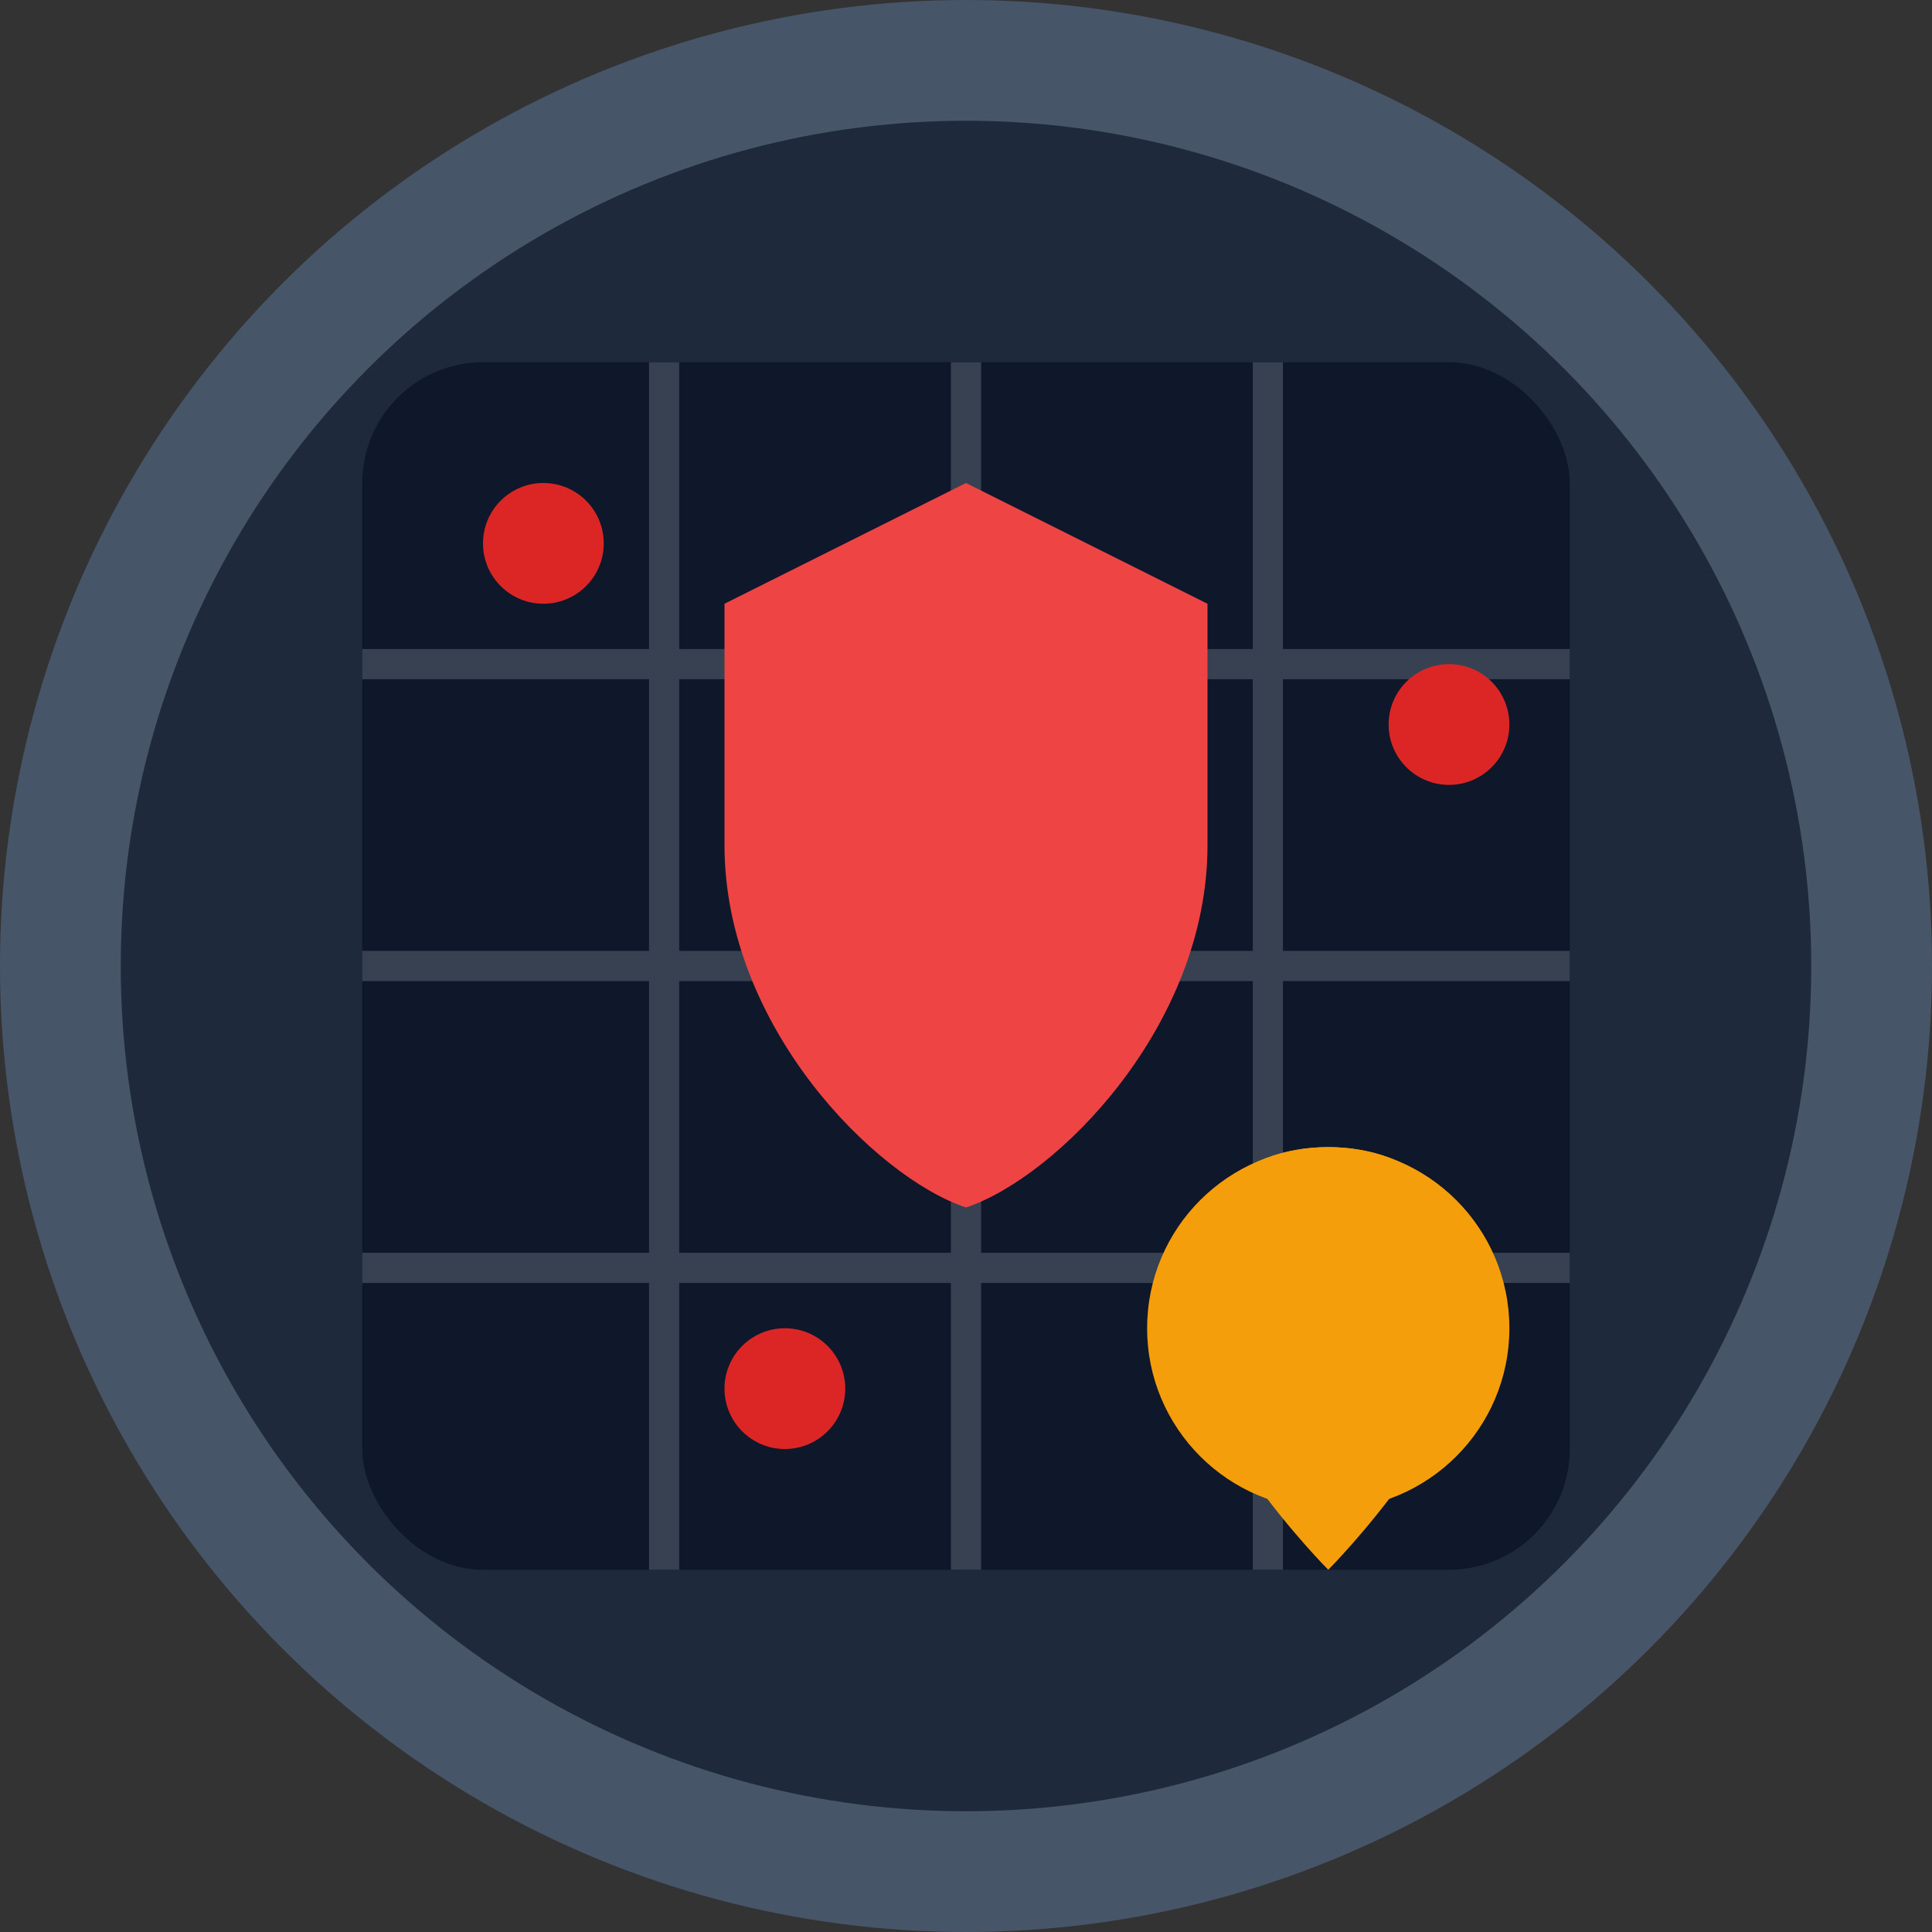 <svg width="32" height="32" viewBox="0 0 32 32" fill="none" xmlns="http://www.w3.org/2000/svg">
  <rect x="0" y="0" width="32" height="32" fill="#333333" stroke="none"/>
  <!-- Background circle -->
  <circle cx="16" cy="16" r="15" fill="#1e293b" stroke="#475569" stroke-width="2"/>
  
  <!-- Map grid background -->
  <rect x="6" y="6" width="20" height="20" fill="#0f172a" rx="2"/>
  
  <!-- Grid lines for map appearance -->
  <line x1="6" y1="11" x2="26" y2="11" stroke="#374151" stroke-width="0.5"/>
  <line x1="6" y1="16" x2="26" y2="16" stroke="#374151" stroke-width="0.5"/>
  <line x1="6" y1="21" x2="26" y2="21" stroke="#374151" stroke-width="0.5"/>
  <line x1="11" y1="6" x2="11" y2="26" stroke="#374151" stroke-width="0.5"/>
  <line x1="16" y1="6" x2="16" y2="26" stroke="#374151" stroke-width="0.5"/>
  <line x1="21" y1="6" x2="21" y2="26" stroke="#374151" stroke-width="0.5"/>
  
  <!-- Shield icon (security/crime theme) -->
  <path d="M16 8L12 10V14C12 17 14.5 19.5 16 20C17.5 19.5 20 17 20 14V10L16 8Z" fill="#ef4444"/>
  
  <!-- Map pin icon -->
  <circle cx="22" cy="22" r="3" fill="#f59e0b"/>
  <circle cx="22" cy="22" r="1.5" fill="#ffffff"/>
  <path d="M22 19C20.5 19 19.5 20 19.5 21.5C19.5 23.5 22 26 22 26S24.5 23.5 24.5 21.5C24.5 20 23.5 19 22 19Z" fill="#f59e0b"/>
  
  <!-- Crime dots/markers -->
  <circle cx="9" cy="9" r="1" fill="#dc2626"/>
  <circle cx="13" cy="23" r="1" fill="#dc2626"/>
  <circle cx="24" cy="12" r="1" fill="#dc2626"/>
</svg>
